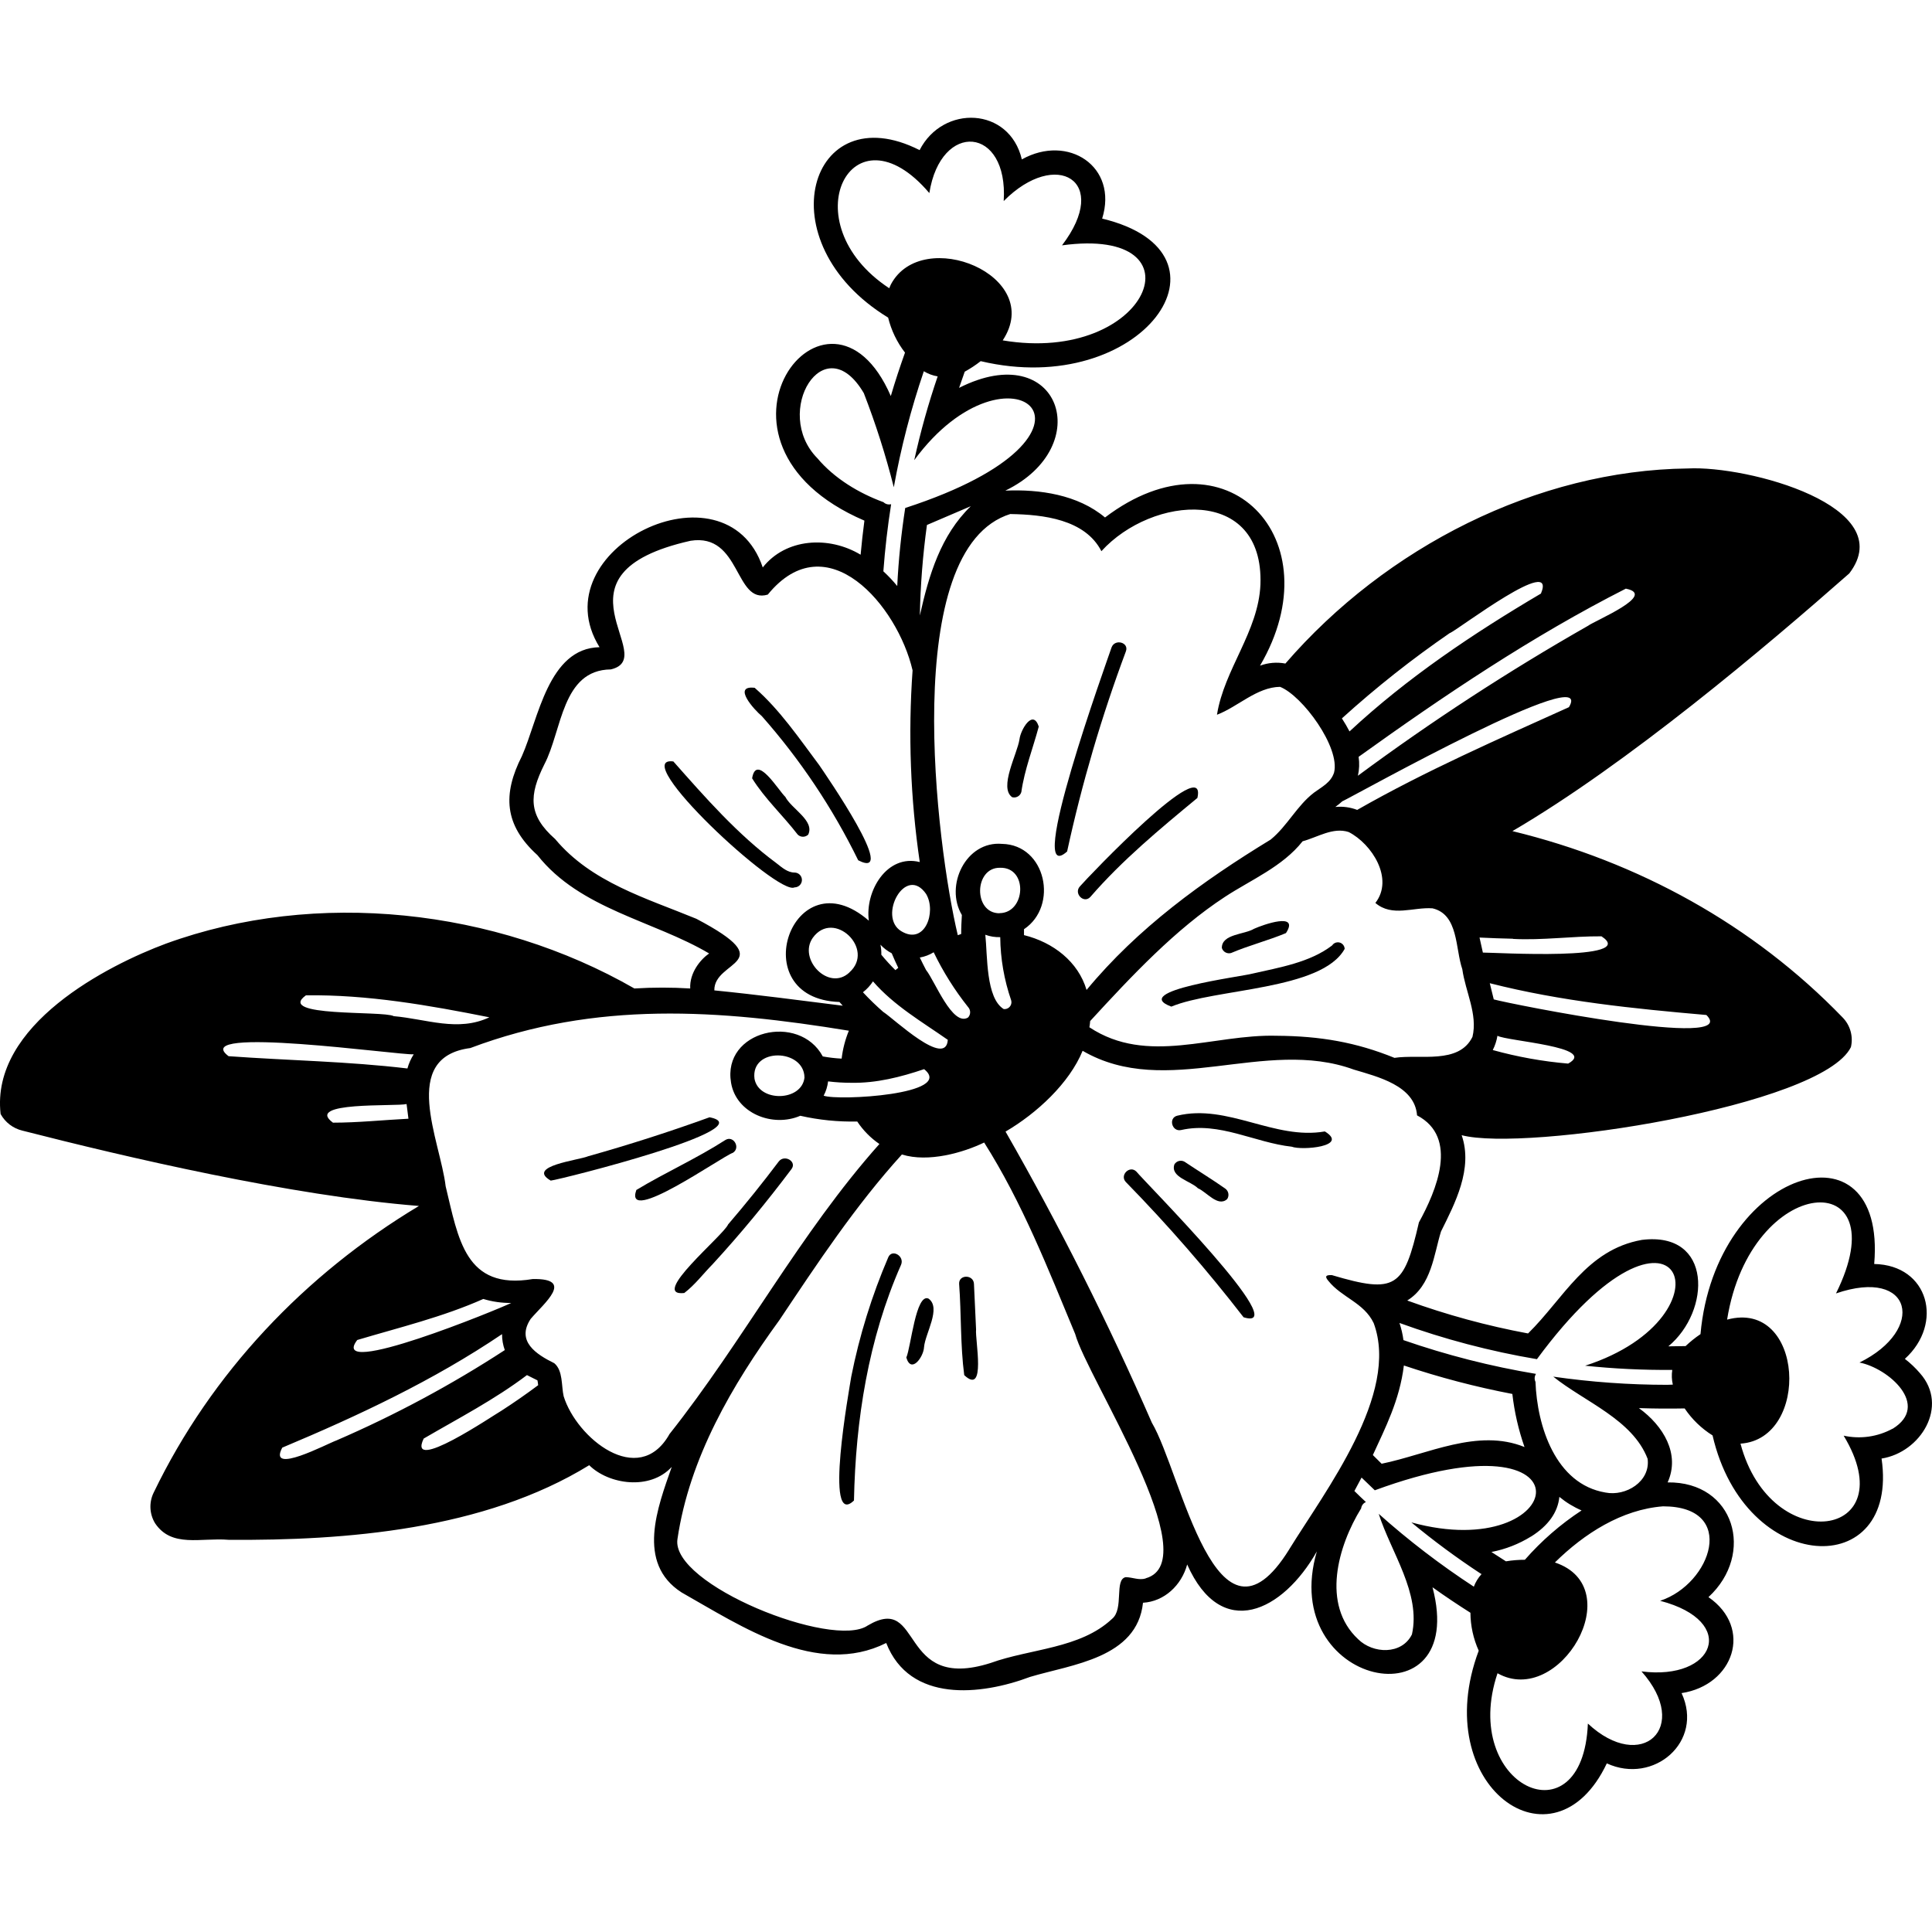 <svg id="Capa_1" enable-background="new 0 0 512.051 512.051" height="512" viewBox="0 0 512.051 512.051" width="512" xmlns="http://www.w3.org/2000/svg"><g><g id="Layer_2_44_"><g id="Layer_3_44_"><path d="m268.271 211.293c1.046.278 2.122-.333 2.42-1.374.846-5.972 3.097-11.626 4.619-17.354-1.564-4.788-4.82.888-5.105 3.361-.571 3.878-5.549 12.841-1.934 15.367z"/><path d="m286.207 234.936c-1.691 1.871 1.057 4.661 2.78 2.78 8.455-9.766 18.464-18.041 28.368-26.233 2.779-12.44-29.045 21.011-31.148 23.453z"/><path d="m326.274 252.586c4.756-2.029 9.808-3.298 14.554-5.285 3.699-5.707-6.12-2.198-8.455-1.141-2.547 1.554-8.561 1.353-8.54 5.073.306 1.043 1.394 1.646 2.441 1.353z"/><path d="m265.132 238.064h.053z"/><path d="m353.056 250.578c-5.919 4.534-13.983 5.834-21.138 7.472-2.811.793-32.764 4.555-21.476 8.741 11.626-4.851 39.856-4.291 45.944-15.304-.035-.998-.873-1.778-1.87-1.742-.594.021-1.139.332-1.46.833z"/><path d="m282.824 225.677c3.919-18.032 9.125-35.76 15.579-53.046.888-2.378-2.907-3.403-3.794-1.057-1.247 3.741-23.189 64.302-11.785 54.103z"/><path d="m246.076 344.168c-3.35-1.459-4.64 12.831-5.866 15.632 1.289 4.407 4.566-.159 4.693-2.737.285-3.626 4.671-10.443 1.173-12.895z"/><path d="m301.194 310.526c-1.776-1.807-4.545.972-2.78 2.78 11.076 11.327 21.487 23.287 31.179 35.819 13.74 4.238-26.212-35.883-28.399-38.599z"/><path d="m258.695 352.359c-.18-4.027-.37-8.064-.56-12.091-.116-2.515-4.048-2.537-3.932 0 .602 8.033.306 16.234 1.353 24.193 5.887 5.538 2.843-9.376 3.139-12.102z"/><path d="m317.491 314.933c2.325.972 5.285 5.063 7.747 2.885.631-.933.385-2.202-.549-2.832 0 0 0 0-.001 0-2.98-2.114-7.673-5.02-10.738-7.081-.941-.539-2.14-.224-2.695.708-1.13 3.393 4.344 4.386 6.236 6.32z"/><path d="m208.143 211.208c-1.85-1.744-7.705-11.626-8.804-4.925 3.319 5.369 8.212 9.872 12.081 14.913.774.763 2.017.763 2.79 0 1.765-3.699-4.46-6.838-6.067-9.988z"/><path d="m351.133 299.872c-13.349 2.336-25.778-7.398-39.106-4.175-2.452.592-1.416 4.386 1.057 3.794 10.02-2.272 19.479 3.35 29.276 4.428 2.632 1.027 15.326-.03 8.773-4.047z"/><path d="m508.887 363.974c-1.208-1.41-2.557-2.692-4.027-3.826 10.347-9.364 6.341-24.869-8.128-25.144 3.329-39-42.107-25.155-46.039 18.591-1.404.946-2.726 2.006-3.953 3.171-1.533 0-3.044.063-4.566.063 11.277-9.333 11.806-30.555-7.018-28.209-14.681 2.6-20.715 15.515-30.164 24.795-10.897-2.026-21.608-4.946-32.024-8.73 6.479-3.974 7.081-12.334 8.952-18.295 3.667-7.398 8.55-16.604 5.475-25.524 16.847 4.471 95.429-7.652 103.165-23.337.664-2.82-.162-5.782-2.188-7.853-23.696-24.542-54.198-41.315-87.523-49.4 30.418-17.788 66.924-48.618 89.277-68.298 13.581-17.746-26.877-28.632-42.784-27.818v3.171-3.171c-39.962.454-79.998 20.863-106.664 51.704-2.25-.427-4.573-.234-6.722.56 19.68-33.589-8.973-63.637-41.082-39.275-7.198-6.046-17.376-7.525-26.423-7.113 24.309-11.795 14.363-40.712-12.26-27.237.486-1.437.983-2.864 1.501-4.291 1.483-.814 2.897-1.747 4.228-2.79 42.689 10.115 70.295-28.6 32.194-37.785 4.312-13.803-9.058-22.533-21.286-15.685-3.276-13.93-20.885-14.596-27.099-2.463-29.139-14.797-41.22 24.309-8.339 44.39.827 3.372 2.348 6.533 4.471 9.28-1.353 3.794-2.621 7.62-3.763 11.51-16.52-38.049-55.298 12.292-6.997 33.018-.402 3.012-.729 6.024-1.004 9.037-8.455-5.084-19.849-4.365-25.937 3.372-9.84-29.118-59.293-4.767-43.259 21.138-13.602.264-16.202 19.024-20.568 28.843-5.137 10.104-4.746 18.253 4.111 26.275 11.298 14.332 30.862 17.376 45.5 26.053-2.272 1.564-5.221 5.115-5.01 9.28-4.927-.303-9.869-.303-14.797 0-36.802-21.138-84.278-26.423-124.166-11.88-15.283 5.686-46.504 21.487-43.809 45.151 1.217 2.221 3.318 3.822 5.781 4.407 27.385 7.007 71.067 17.249 105.089 19.965-30.302 18.189-55.033 44.306-70.306 75.981-1.271 2.601-1.123 5.671.391 8.138 4.428 6.553 12.091 3.741 19.511 4.365 30.915.222 67.642-2.611 95.534-19.775 5.179 5.126 16.128 6.733 21.878.444-3.72 10.643-9.512 25.482 2.6 33.272 16.012 9.058 35.935 22.555 54.241 13.402 6.236 15.907 25.081 13.898 38.144 8.984 10.971-3.298 28.368-4.946 29.911-19.648 5.644-.328 10.22-4.629 11.711-10.146 9.1 20.494 25.366 12.461 34.371-3.467-10.495 35.829 40.363 46.229 30.65 9.512 3.298 2.357 6.648 4.598 10.051 6.754.024 3.467.774 6.891 2.198 10.051-13.423 35.829 19.87 59.631 33.948 29.868 12.419 5.718 25.789-5.718 19.817-18.623 13.803-2.114 19.024-17.217 7.124-25.44 12.429-11.446 6.944-30.65-10.823-30.407 3.393-7.483-1.12-14.998-7.61-19.69 4.048.137 8.075.169 12.123.085 1.935 2.879 4.456 5.317 7.398 7.155 8.603 37.267 49.527 38.736 44.792 6.13 10.381-1.636 17.906-13.897 10.201-22.595zm-118.627-89.172c-3.615 7.398-13.983 4.534-20.673 5.57-10.157-4.133-19.701-5.781-31.179-5.855-16.911-.486-34.255 7.937-49.675-2.251.085-.55.169-1.057.201-1.649 11.045-12.017 22.555-24.309 35.745-32.933 6.838-4.481 15.272-8.001 20.557-14.712 3.942-1.057 8.064-3.815 12.218-2.452 6.183 3.171 12.049 12.398 7.071 18.792 4.45 3.815 10.051 1.057 15.135 1.427 6.944 1.607 6.024 10.707 7.906 16.139.812 5.897 4.131 11.953 2.694 17.924zm25.366 7.092c-6.759-.576-13.45-1.779-19.986-3.593.606-1.19 1.022-2.466 1.237-3.784 2.431 1.416 26.824 2.949 18.739 7.377zm36.632-12.883c9.417 9.385-52.169-2.959-56.355-4.133l-1.057-4.291c18.835 4.798 38.166 6.743 57.412 8.424zm-51.25-20.166c7.811.412 15.663-.74 23.442-.687 10.104 6.616-28.442 4.281-31.433 4.312-.296-1.321-.571-2.642-.888-3.985 2.949.137 5.908.264 8.878.317v.043zm29.953-92.818c8.276 1.659-8.075 8.36-10.146 9.872-21.078 12.01-41.42 25.265-60.92 39.698.372-1.643.436-3.342.19-5.01 22.629-16.245 45.997-31.982 70.877-44.602zm-46.631 11.742c2.568-1.226 28.463-20.959 24.076-10.453-17.915 10.569-35.385 22.259-50.732 36.537-.624-1.194-1.3-2.346-2.019-3.456 9.04-8.191 18.619-15.765 28.674-22.671v.043zm-28.483 44.57c3.657-1.744 67.431-37.425 59.98-24.911-18.94 8.55-38.049 16.911-56.122 27.226-1.843-.708-3.827-.976-5.792-.782.674-.487 1.32-1.014 1.934-1.575zm-88.01-76.098c8.572.137 19.722 1.363 24.076 9.84 13.454-14.797 43.09-17.323 42.15 8.857-.539 12.482-9.597 22.407-11.52 34.498 5.549-2.114 10.569-7.314 16.72-7.398 5.961 2.367 16.002 16.086 14.311 22.734-.867 2.642-3.171 3.731-5.285 5.285-4.534 3.446-7.092 8.857-11.51 12.461-18.052 11.002-35.195 23.411-48.798 39.856-2.22-7.483-8.804-12.609-16.583-14.533 0-.528 0-1.057 0-1.564 9.216-6.151 5.834-22.385-5.813-22.618-9.597-.835-15.262 11.098-10.654 18.855-.095 1.691-.19 3.34-.18 5.031-.306.095-.602.211-.898.317-5.633-23.548-15.642-102.51 13.983-111.652zm-2.938 105.808c-6.997 0-6.743-12.176.148-12.059 7.493-.19 6.806 11.996-.148 12.028zm1.184 25.429c-4.841-2.864-4.344-14.3-4.936-19.733 1.265.463 2.606.679 3.953.634.057 5.685 1.032 11.324 2.885 16.699.301.964-.236 1.989-1.2 2.291-.227.071-.466.097-.703.076zm-40.469 19.5c6.648.127 13.085-1.511 19.31-3.615 8.36 6.711-22.893 8.455-26.624 7.028.624-1.177 1.021-2.461 1.173-3.784 2.038.251 4.088.374 6.141.371zm-.507-29.224c-5.443 5.084-13.676-3.53-9.692-9.195 5.528-7.684 16.668 2.991 9.692 9.174zm9.068 10.517c-1.914-1.664-3.738-3.428-5.464-5.285 1.041-.809 1.942-1.783 2.663-2.885 5.58 6.437 12.989 10.707 19.828 15.494-.476 7.557-14.226-5.528-17.027-7.346zm11.33-31.243c2.695 4.661-.338 13.592-6.648 9.766s1.173-17.872 6.648-9.787zm-1.712-73.878c.154-8.035.783-16.052 1.881-24.013l11.626-4.978c-7.969 7.726-11.098 18.2-13.507 28.97zm-5.729 93.368c-.254.19-.507.391-.75.602-1.312-1.296-2.558-2.657-3.731-4.08.029-.894-.05-1.788-.233-2.663.86.925 1.872 1.697 2.991 2.283.55 1.289 1.12 2.611 1.723 3.837zm7.399.613c-.581-1.11-1.141-2.22-1.68-3.35 1.304-.226 2.552-.7 3.678-1.395 2.491 5.159 5.547 10.026 9.111 14.511.735.781.735 1.999 0 2.78-4.122 2.505-8.825-9.724-11.108-12.567v.021zm-9.322-181.789c-.17.343-.322.697-.454 1.057-26.37-17.354-9.882-49.368 10.622-25.228 3.033-19.236 20.99-17.735 19.711 2.114 13.867-14.004 28.526-5.39 15.452 11.742 38.049-5.211 23.115 31.707-15.716 25.186 11.34-17.186-21.276-30.471-29.615-14.871zm-19.521 46.092c-11.996-12.197 1.797-35.142 12.324-17.238 3.159 8.144 5.814 16.473 7.948 24.943 1.877-10.434 4.537-20.711 7.959-30.746 1.124.687 2.369 1.15 3.667 1.363-2.486 7.276-4.556 14.686-6.204 22.195 25.155-34.276 58.394-7.06-2.399 12.683-1.057 6.849-1.776 13.74-2.114 20.684-1.134-1.383-2.363-2.687-3.678-3.9.444-5.954 1.131-11.883 2.061-17.788-.719.191-1.486-.01-2.019-.528-6.522-2.388-13.011-6.288-17.545-11.668zm-32.046 122.084c-13.285-5.475-27.839-9.639-37.436-21.138-7.219-6.341-6.933-11.626-2.875-19.775 4.724-8.984 4.587-25.038 17.629-25.186 13.454-3.171-18.073-25.281 21.138-34.096 13.412-2.114 11.626 16.911 20.462 14.268 15.632-19.172 34.402 2.928 38.376 20.081-1.205 16.954-.566 33.989 1.902 50.806-8.698-2.198-14.554 7.726-13.497 15.537-20.229-17.587-33.515 20.673-7.789 21.55l.877.983c-11.32-1.416-22.565-2.917-34.033-4.059-.178-8.106 18.107-6.922-4.754-18.971zm-96.327 54.029c-7.726-5.676 16.678-4.228 19.511-4.936.159 1.289.317 2.579.497 3.889-6.659.339-13.35 1.047-20.008 1.047zm19.732-14.363c-15.737-1.881-31.633-2.114-47.392-3.255-11.002-8.223 45.363-.211 49.062-.497-.742 1.164-1.305 2.432-1.67 3.763zm-3.646-13.878c-2.875-1.49-31.359.328-23.252-5.507 16.276-.233 32.659 2.642 48.618 5.824-8.339 3.942-16.678.444-25.366-.306zm-9.649 85.843c11.203-3.34 22.671-6.098 33.409-10.876 2.397.728 4.892 1.085 7.398 1.057-2.885 1.469-48.872 20.367-40.807 9.819zm-5.528 26.624c-2.42.856-18.316 9.311-14.342 1.902 20.145-8.455 40.068-17.798 58.246-30.08-.005 1.441.242 2.872.729 4.228-14.176 9.227-29.107 17.239-44.633 23.95zm43.767-7.896c-2.251 1.289-25.144 16.847-20.631 7.398 9.259-5.401 18.802-10.337 27.374-16.826 1.057.56 1.85.909 2.78 1.395.074.338.137.814.19 1.279-3.171 2.368-6.405 4.619-9.713 6.754zm44.443 6.342c-8.181 14.258-24.584.867-27.976-10.167-.634-2.748-.137-6.796-2.484-8.751-4.767-2.346-10.178-5.813-6.257-11.742 3.541-4.164 11.774-10.759.56-10.569-17.968 3.012-19.722-10.707-23.094-24.584-1.416-12.112-12.324-34.17 6.532-36.633 33.314-12.556 65.941-10.22 100.333-4.598-.972 2.367-1.616 4.857-1.913 7.398-1.677-.085-3.347-.279-4.999-.581-6.257-11.626-26.687-6.912-24.309 6.976 1.342 8.096 11.024 11.922 18.348 8.751 4.95 1.124 10.018 1.634 15.093 1.522 1.558 2.346 3.553 4.37 5.876 5.961-21.117 23.685-36.03 52.159-55.71 76.975zm35.85-94.594c-.75 6.341-12.081 6.542-13.243.307-1.099-8.402 13.159-8.033 13.243-.349zm90.43 132.727c-1.807.528-3.424-.307-5.285-.349-3.097.613-.402 8.455-3.636 11.066-8.455 7.927-21.614 7.863-32.162 11.679-24.711 7.874-17.756-18.707-32.585-9.924-9.237 6.341-52.285-10.865-50.425-22.914 3.171-21.498 14.48-40.807 27.025-58.046 9.988-14.945 20.081-30.238 32.458-43.883 7.018 2.198 16.319-.507 21.804-3.171 10.125 16.002 16.911 33.409 24.119 50.732 3.171 11.647 35.195 60.181 18.686 64.768v.042zm38.049-7.715c-19.31 31.158-28.537-20.293-36.411-33.568-11.515-26.404-24.46-52.16-38.778-77.155 8.286-4.841 16.911-12.831 20.43-21.413 22.29 12.958 48.237-3.668 71.87 4.978 6.257 1.881 16.181 4.228 16.763 12.133 11.14 5.855 5.094 20.007.497 28.368-3.985 17.259-6.067 19.024-23.072 13.972-1.511-.053-2.019.254-.92 1.533 3.52 4.418 9.417 5.75 12.007 11.193 6.944 18.739-12.799 44.401-22.396 59.959zm30.386-48.734c9.402 3.158 19.006 5.679 28.748 7.546.546 4.795 1.628 9.513 3.224 14.068-12.408-5.041-25.651 1.934-37.869 4.428-.782-.761-1.554-1.533-2.325-2.304 3.286-7.187 7.101-14.554 8.222-23.738zm20.377 55.16.201.137c-.886.97-1.578 2.1-2.04 3.329-8.874-5.796-17.301-12.252-25.207-19.31 3.255 10.21 11.235 21.054 8.804 31.961-2.685 5.443-10.305 5.179-14.258 1.268-9.829-9.185-5.348-24.721.803-34.688.087-.741.568-1.376 1.258-1.659-1.057-.962-2.04-1.945-3.055-2.928.645-1.173 1.279-2.367 1.902-3.562 1.152 1.131 2.325 2.262 3.509 3.372 59.536-21.899 51.144 19.902 9.692 8.508 5.864 4.86 11.993 9.39 18.359 13.571h.032zm13.349-9.829c4.566-2.875 7.071-6.415 7.483-10.506 1.783 1.469 3.765 2.679 5.887 3.594-5.579 3.656-10.636 8.055-15.029 13.074-1.682-.002-3.361.136-5.02.412-1.3-.814-2.579-1.638-3.847-2.473 3.718-.72 7.275-2.109 10.495-4.101zm34.973-8.001c19.828 0 12.841 20.546-.782 25.038 20.863 5.443 14.522 21.244-4.946 18.707 13.275 14.892 0 27.099-14.205 13.835-1.311 31.707-34.011 16.572-23.95-13.338 16.382 9.206 35.153-22.692 15.209-29.361 7.758-7.652 17.714-14.046 28.674-14.881zm1.11-32.204c-10.111-.003-20.209-.727-30.217-2.167 8.36 6.711 21.001 11.341 25.007 21.772.782 6.024-5.76 10.02-11.182 8.941-13.254-2.23-18.115-17.65-18.538-29.329-.336-.679-.283-1.485.137-2.114-11.942-1.986-23.695-4.981-35.132-8.952-.204-1.545-.558-3.068-1.057-4.545 11.829 4.292 24.024 7.504 36.432 9.597 37.827-51.355 53.363-11.394 12.778 1.733 7.671.804 15.381 1.174 23.094 1.11-.199 1.298-.149 2.621.148 3.9zm59.715 11.626c-3.958 2.159-8.564 2.817-12.968 1.85 16.403 27.163-19.215 32.585-27.342 2.114 18.602-1.215 16.911-38.387-3.551-32.87 6.278-39.106 45.828-41.146 28.864-6.944 20.398-6.997 23.886 9.65 6.225 18.316 7.673 1.501 18.887 11.341 8.772 17.566z"/><path d="m235.422 333.229c-4.365 10.173-7.652 20.776-9.808 31.633-.518 3.319-7.324 40.585.719 32.828.433-21.318 3.794-42.805 12.482-62.474.983-2.305-2.4-4.302-3.393-1.987z"/><path d="m210.574 235.189c1.085 0 1.966-.88 1.966-1.966 0-1.085-.88-1.966-1.966-1.966-1.839 0-3.35-1.363-4.735-2.441-10.368-7.673-18.898-17.428-27.374-27.004-12.239-1.596 27.744 35.734 32.109 33.377z"/><path d="m201.918 189.806c10.184 11.531 18.773 24.379 25.535 38.197 11.013 5.676-8.741-22.872-10.337-25.228-5.285-7.06-10.453-14.681-17.101-20.483-6.098-.709-.01 5.939 1.903 7.514z"/><path d="m188.062 296.12c-10.569 3.826-21.294 7.268-32.172 10.326-2.452 1.057-16.594 2.589-9.924 6.458 2.631-.296 56.776-13.898 42.096-16.784z"/><path d="m188.897 335.036c7.398-8.043 14.321-16.467 20.874-25.186 1.522-2.019-1.892-3.985-3.393-1.987-4.291 5.694-8.759 11.246-13.402 16.657-1.141 2.854-21.064 19.172-11.626 18.179 2.843-2.157 5.031-5.116 7.547-7.663z"/><path d="m194.234 305.537c2.114-1.311.18-4.714-1.987-3.393-7.578 4.883-15.949 8.624-23.59 13.243-3.446 9.64 22.597-8.835 25.577-9.85z"/></g></g></g></svg>